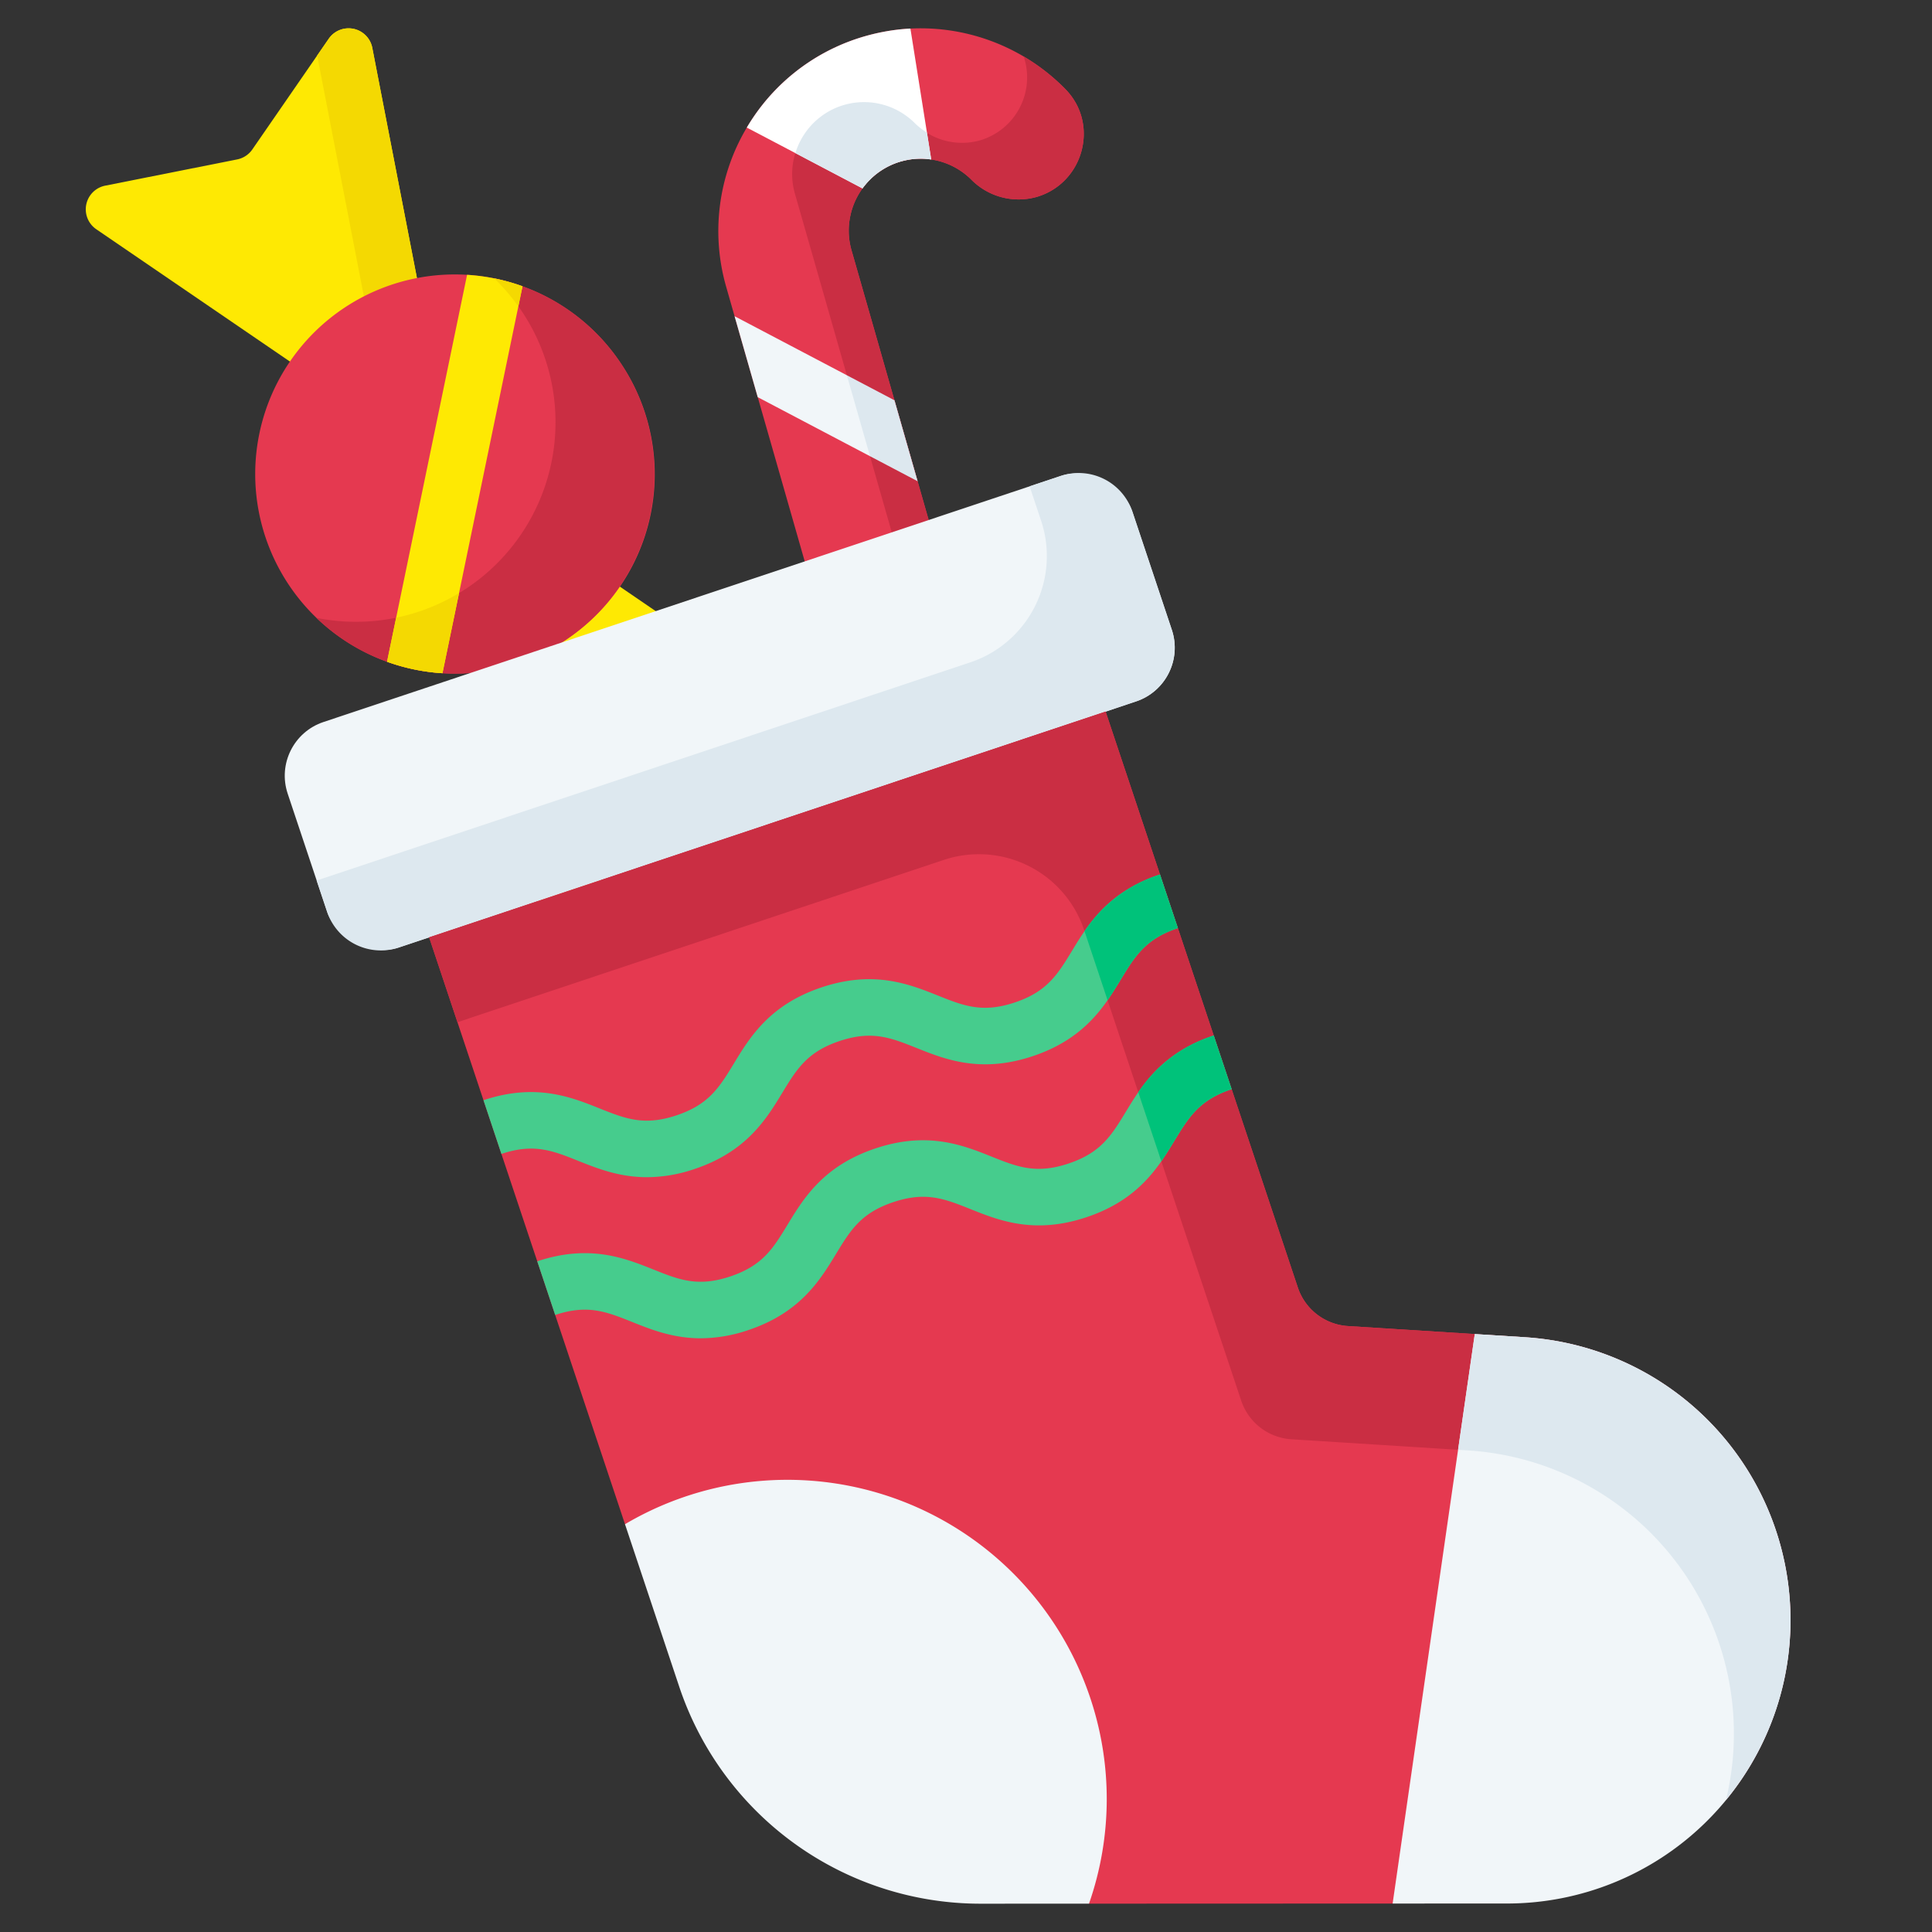 <svg xmlns="http://www.w3.org/2000/svg" data-name="Layer 1" viewBox="0 0 512 512"><rect x="0" y="0" width="512" height="512" fill="#333333" stroke="none"/><path fill="#e53950" d="M274.63,52.22a17.629,17.629,0,0,1-17.27-4.66,19.044,19.044,0,0,0-3.53-2.75A18.917,18.917,0,0,0,239.25,42.66c-.18.04-.35.09-.53.14a18.795,18.795,0,0,0-4.64,2.04A19.082,19.082,0,0,0,225.45,56.74v.01a18.751,18.751,0,0,0,.21,9.57l5.67,19.8,5.7,19.95,6.14,21.46,4.91,17.18L257.47,177.52a17.3,17.3,0,0,1-33.25,9.57L206.52,125.2l-5.71-19.94L194.67,83.8l-2.26-7.92a53.547,53.547,0,0,1,5.5-42.07V33.8a54.861,54.861,0,0,1,4.29-6.21A53.494,53.494,0,0,1,229.22,9.6q2.31-.66,4.62-1.11A52.585,52.585,0,0,1,241.26,7.57a53.78,53.78,0,0,1,41.11,16.08C291.46,32.95,287.12,48.63,274.63,52.22Z"/><path fill="#f1f6f9" d="M243.17,127.53,201.13,105.42c-.11-.06-.21-.11-.32-.16L194.67,83.8,237.03,106.07Z"/><path fill="#ca2e43" d="M282.37,23.65a53.628,53.628,0,0,0-11.084-8.684A17.378,17.378,0,0,1,259.63,37.22a17.629,17.629,0,0,1-17.27-4.66,19.031,19.031,0,0,0-18.11-4.9c-.18.04-.35.09-.53.14a18.795,18.795,0,0,0-4.64,2.04A19.118,19.118,0,0,0,210.45,41.74v.01a18.751,18.751,0,0,0,.21,9.57l5.67,19.8,5.7,19.95,2.396,8.374,10.208,13.296-4.072,8.159,2.518,8.811L242.47,162.52a17.309,17.309,0,0,1-19.018,21.886L224.22,187.09a17.3,17.3,0,0,0,33.25-9.57L248.08,144.71l-4.91-17.18L237.03,106.07l-5.7-19.95L225.66,66.32a18.751,18.751,0,0,1-.21-9.57v-.01a19.118,19.118,0,0,1,8.63-11.9A18.795,18.795,0,0,1,238.72,42.8c.18-.05.35-.1.53-.14a19.031,19.031,0,0,1,18.11,4.9,17.629,17.629,0,0,0,17.27,4.66C287.12,48.63,291.46,32.95,282.37,23.65Z"/><polygon fill="#dde8ef" points="224.426 99.444 228.17 112.53 230.562 120.899 243.17 127.53 237.03 106.07 224.426 99.444"/><path fill="#fee903" d="M112.303,103.852l-8.503,5.589a6.395,6.395,0,0,1-7.12-.064L25.52,60.755a6.395,6.395,0,0,1,2.361-11.553L62.85,42.248a6.395,6.395,0,0,0,4.016-2.639l20.255-29.342a6.395,6.395,0,0,1,11.541,2.415l16.407,84.608A6.395,6.395,0,0,1,112.303,103.852Z"/><path fill="#f4d902" d="M115.069,97.29l-16.407-84.608a6.395,6.395,0,0,0-11.541-2.415L84.054,14.708l16.015,82.582A6.395,6.395,0,0,1,97.303,103.852l-4.439,2.918,3.816,2.607a6.395,6.395,0,0,0,7.12.064l8.503-5.589A6.395,6.395,0,0,0,115.069,97.29Z"/><path fill="#fee903" d="M137.241,141.794l-8.503,5.589a6.395,6.395,0,0,0-2.766,6.562l16.407,84.608a6.395,6.395,0,0,0,11.541,2.415l20.254-29.342a6.395,6.395,0,0,1,4.016-2.639l34.969-6.954a6.395,6.395,0,0,0,2.361-11.553L144.361,141.858A6.395,6.395,0,0,0,137.241,141.794Z"/><path fill="#e53950" d="M149.57,169.82A52.889,52.889,0,1,1,164.72,96.57,52.631,52.631,0,0,1,149.57,169.82Z"/><path fill="#ca2e43" d="M164.72,96.57A52.884,52.884,0,0,0,130.986,73.778a52.883,52.883,0,0,1-47.141,89.955A52.892,52.892,0,0,0,164.72,96.57Z"/><path fill="#fee903" d="M138.47,75.87,117.26,178.41A52.807,52.807,0,0,1,102.57,175.37L123.78,72.83A52.661,52.661,0,0,1,138.47,75.87Z"/><path fill="#f4d902" d="M136.44 75.186c-.554-.175-1.11-.344-1.67-.5l-.046-.012q-1.852-.515-3.738-.896l-0-0a53.198 53.198 0 0 1 6.381 7.427L138.47 75.87q-.908-.329-1.828-.623C136.575 75.225 136.507 75.207 136.44 75.186zM104.984 163.7L102.57 175.37a52.807 52.807 0 0 0 14.69 3.04l4.395-21.247A52.611 52.611 0 0 1 104.984 163.7z"/><rect width="236" height="63" x="75.392" y="157.114" fill="#f1f6f9" rx="15" transform="rotate(-18.457 193.392 188.614)"/><path fill="#dde8ef" d="M310.546,166.907l-10.448-31.303a15,15,0,0,0-18.977-9.48l-8.26,2.757,3.034,9.089A29.692,29.692,0,0,1,257.13,175.536L83.922,233.345l2.763,8.277a15,15,0,0,0,18.977,9.48l195.404-65.217A15,15,0,0,0,310.546,166.907Z"/><path fill="#e53950" d="M399.41,489.45l-30.35,15.01-80.461.03L259.87,489.5c-36.23.01-53.4-8.16-64.87-42.52l-29.366-43.05L147.13,348.48l-4.75-14.22-9.5-28.46-4.75-14.23-14.4-43.16L293,188.58l14.41,43.16L312.15,245.96l9.5,28.46,4.75,14.23L343.94,341.2a15.01,15.01,0,0,0,13.28,10.22L390.83,353.54,404.11,369.38c18.11,1.14,19.53-6.32,31.93,5.44A74.942,74.942,0,0,1,458.98,420.59C464.21,465.22,444.35,489.43,399.41,489.45Z"/><path fill="#ca2e43" d="M250.111,227.888a29.405,29.405,0,0,1,37.2,18.58L292.41,261.74,297.15,275.96,311.4,318.65,328.94,371.2a15.01,15.01,0,0,0,13.28,10.22L375.83,383.54l13.28.84a75.186,75.186,0,0,1,68.3,92.636A75.106,75.106,0,0,0,404.11,354.38l-13.28-.84L357.22,351.42a15.01,15.01,0,0,1-13.28-10.22L326.4,288.65,312.15,245.96l-4.74-14.22L293,188.58l-179.27,59.83,7.503,22.49Z"/><path fill="#46cc8d" d="M312.15 245.96c-8.59 2.87-11.37 7.44-15.2 13.75-4.22 6.94-9.47 15.58-23.28 20.19C259.85 284.5 250.47 280.75 242.93 277.74 236.07 275 231.11 273.01 222.51 275.88c-8.59 2.87-11.37 7.43-15.21 13.75-4.21 6.94-9.46 15.57-23.27 20.18A39.334 39.334 0 0 1 171.45 311.97c-7.36 0-13.16-2.32-18.16-4.31-6.86-2.75-11.82-4.73-20.41-1.86l-4.75-14.23c13.81-4.61 23.19-.86 30.73 2.16 6.87 2.74 11.82 4.72 20.42 1.85s11.37-7.43 15.21-13.74c4.21-6.94 9.46-15.58 23.27-20.19 13.82-4.6 23.2-.85 30.74 2.16 6.86 2.74 11.82 4.73 20.42 1.86 8.6-2.87 11.37-7.44 15.21-13.75C288.35 244.98 293.6 236.35 307.41 231.74zM326.4 288.65c-8.6 2.87-11.37 7.43-15.21 13.75-4.22 6.93-9.46 15.57-23.28 20.18-13.81 4.61-23.19.86-30.73-2.16-6.87-2.74-11.82-4.72-20.42-1.85-8.6 2.87-11.37 7.43-15.21 13.74C217.33 339.25 212.09 347.89 198.27 352.5a39.553 39.553 0 0 1-12.57 2.16c-7.36 0-13.17-2.32-18.16-4.32-6.86-2.74-11.82-4.73-20.41-1.86l-4.75-14.22c13.81-4.61 23.19-.86 30.73 2.15 6.86 2.75 11.82 4.73 20.42 1.86 8.59-2.87 11.37-7.43 15.2-13.75 4.22-6.94 9.47-15.57 23.28-20.18s23.2-.86 30.74 2.16c6.86 2.74 11.82 4.72 20.41 1.85C291.76 305.48 294.54 300.92 298.38 294.6c4.21-6.93 9.46-15.57 23.27-20.18z"/><path fill="#00c27a" d="M287.412 246.772L292.41 261.74l1.112 3.335c1.281-1.834 2.387-3.651 3.428-5.365 3.83-6.31 6.61-10.88 15.2-13.75l-4.74-14.22A37.228 37.228 0 0 0 287.412 246.772zM301.656 289.458l6.108 18.299c1.279-1.832 2.385-3.647 3.426-5.357C315.03 296.08 317.8 291.52 326.4 288.65l-4.75-14.23A37.21 37.21 0 0 0 301.656 289.458z"/><path fill="#f1f6f9" d="M288.933 449.986a84.618 84.618 0 0 0-123.302-46.056l14.366 43.045a84.173 84.173 0 0 0 79.876 57.525l28.726-.011A84.215 84.215 0 0 0 288.933 449.986zM399.41 504.45l-30.35.01 21.77-150.92 13.28.84a75.109 75.109 0 0 1-4.7 150.07z"/><path fill="#dde8ef" d="M389.11,384.38a75.186,75.186,0,0,1,68.3,92.636,75.207,75.207,0,0,0,13.858-25.827c.015-.051.032-.102.047-.153q.509-1.683.937-3.397c.024-.095.048-.189.072-.284q.413-1.67.748-3.368c.024-.123.049-.247.073-.37q.323-1.672.57-3.368.031-.211.06-.423.236-1.685.396-3.391c.014-.147.026-.294.039-.442q.15-1.71.223-3.439c.006-.14.009-.281.014-.421.042-1.167.059-2.34.046-3.519-.001-.117-.006-.235-.007-.353-.019-1.207-.063-2.42-.141-3.637-.005-.074-.012-.149-.017-.224-.085-1.266-.197-2.536-.347-3.811a75.118,75.118,0,0,0-69.87-66.21l-13.28-.84L386.406,384.209Z"/><path fill="#fff" d="M246.78,42.26a18.693,18.693,0,0,0-7.53.4c-.18.04-.35.09-.53.14a18.795,18.795,0,0,0-4.64,2.04A19.028,19.028,0,0,0,228.57,49.93q-15.33-8.07-30.66-16.12V33.8a54.861,54.861,0,0,1,4.29-6.21A53.494,53.494,0,0,1,229.22,9.6q2.31-.66,4.62-1.11A52.585,52.585,0,0,1,241.26,7.57l.01.01Z"/><path fill="#dde8ef" d="M228.57,49.93c.295-.405.617-.791.942-1.173.077-.09.143-.187.222-.276.302-.342.631-.662.957-.983.122-.119.231-.249.356-.364A19.051,19.051,0,0,1,238.72,42.8c.18-.05.35-.1.53-.14a18.77,18.77,0,0,1,3.844-.586c.041-.002.081.002.122,0,.587-.024,1.172-.026,1.753.004.355.018.704.068,1.055.106.251.028.506.038.755.076l-1.129-7.108A18.876,18.876,0,0,1,242.36,32.56a19.031,19.031,0,0,0-18.11-4.9c-.18.04-.35.09-.53.14a18.795,18.795,0,0,0-4.64,2.04,19.088,19.088,0,0,0-8.294,10.74Q219.678,45.254,228.57,49.93Z"/></svg>